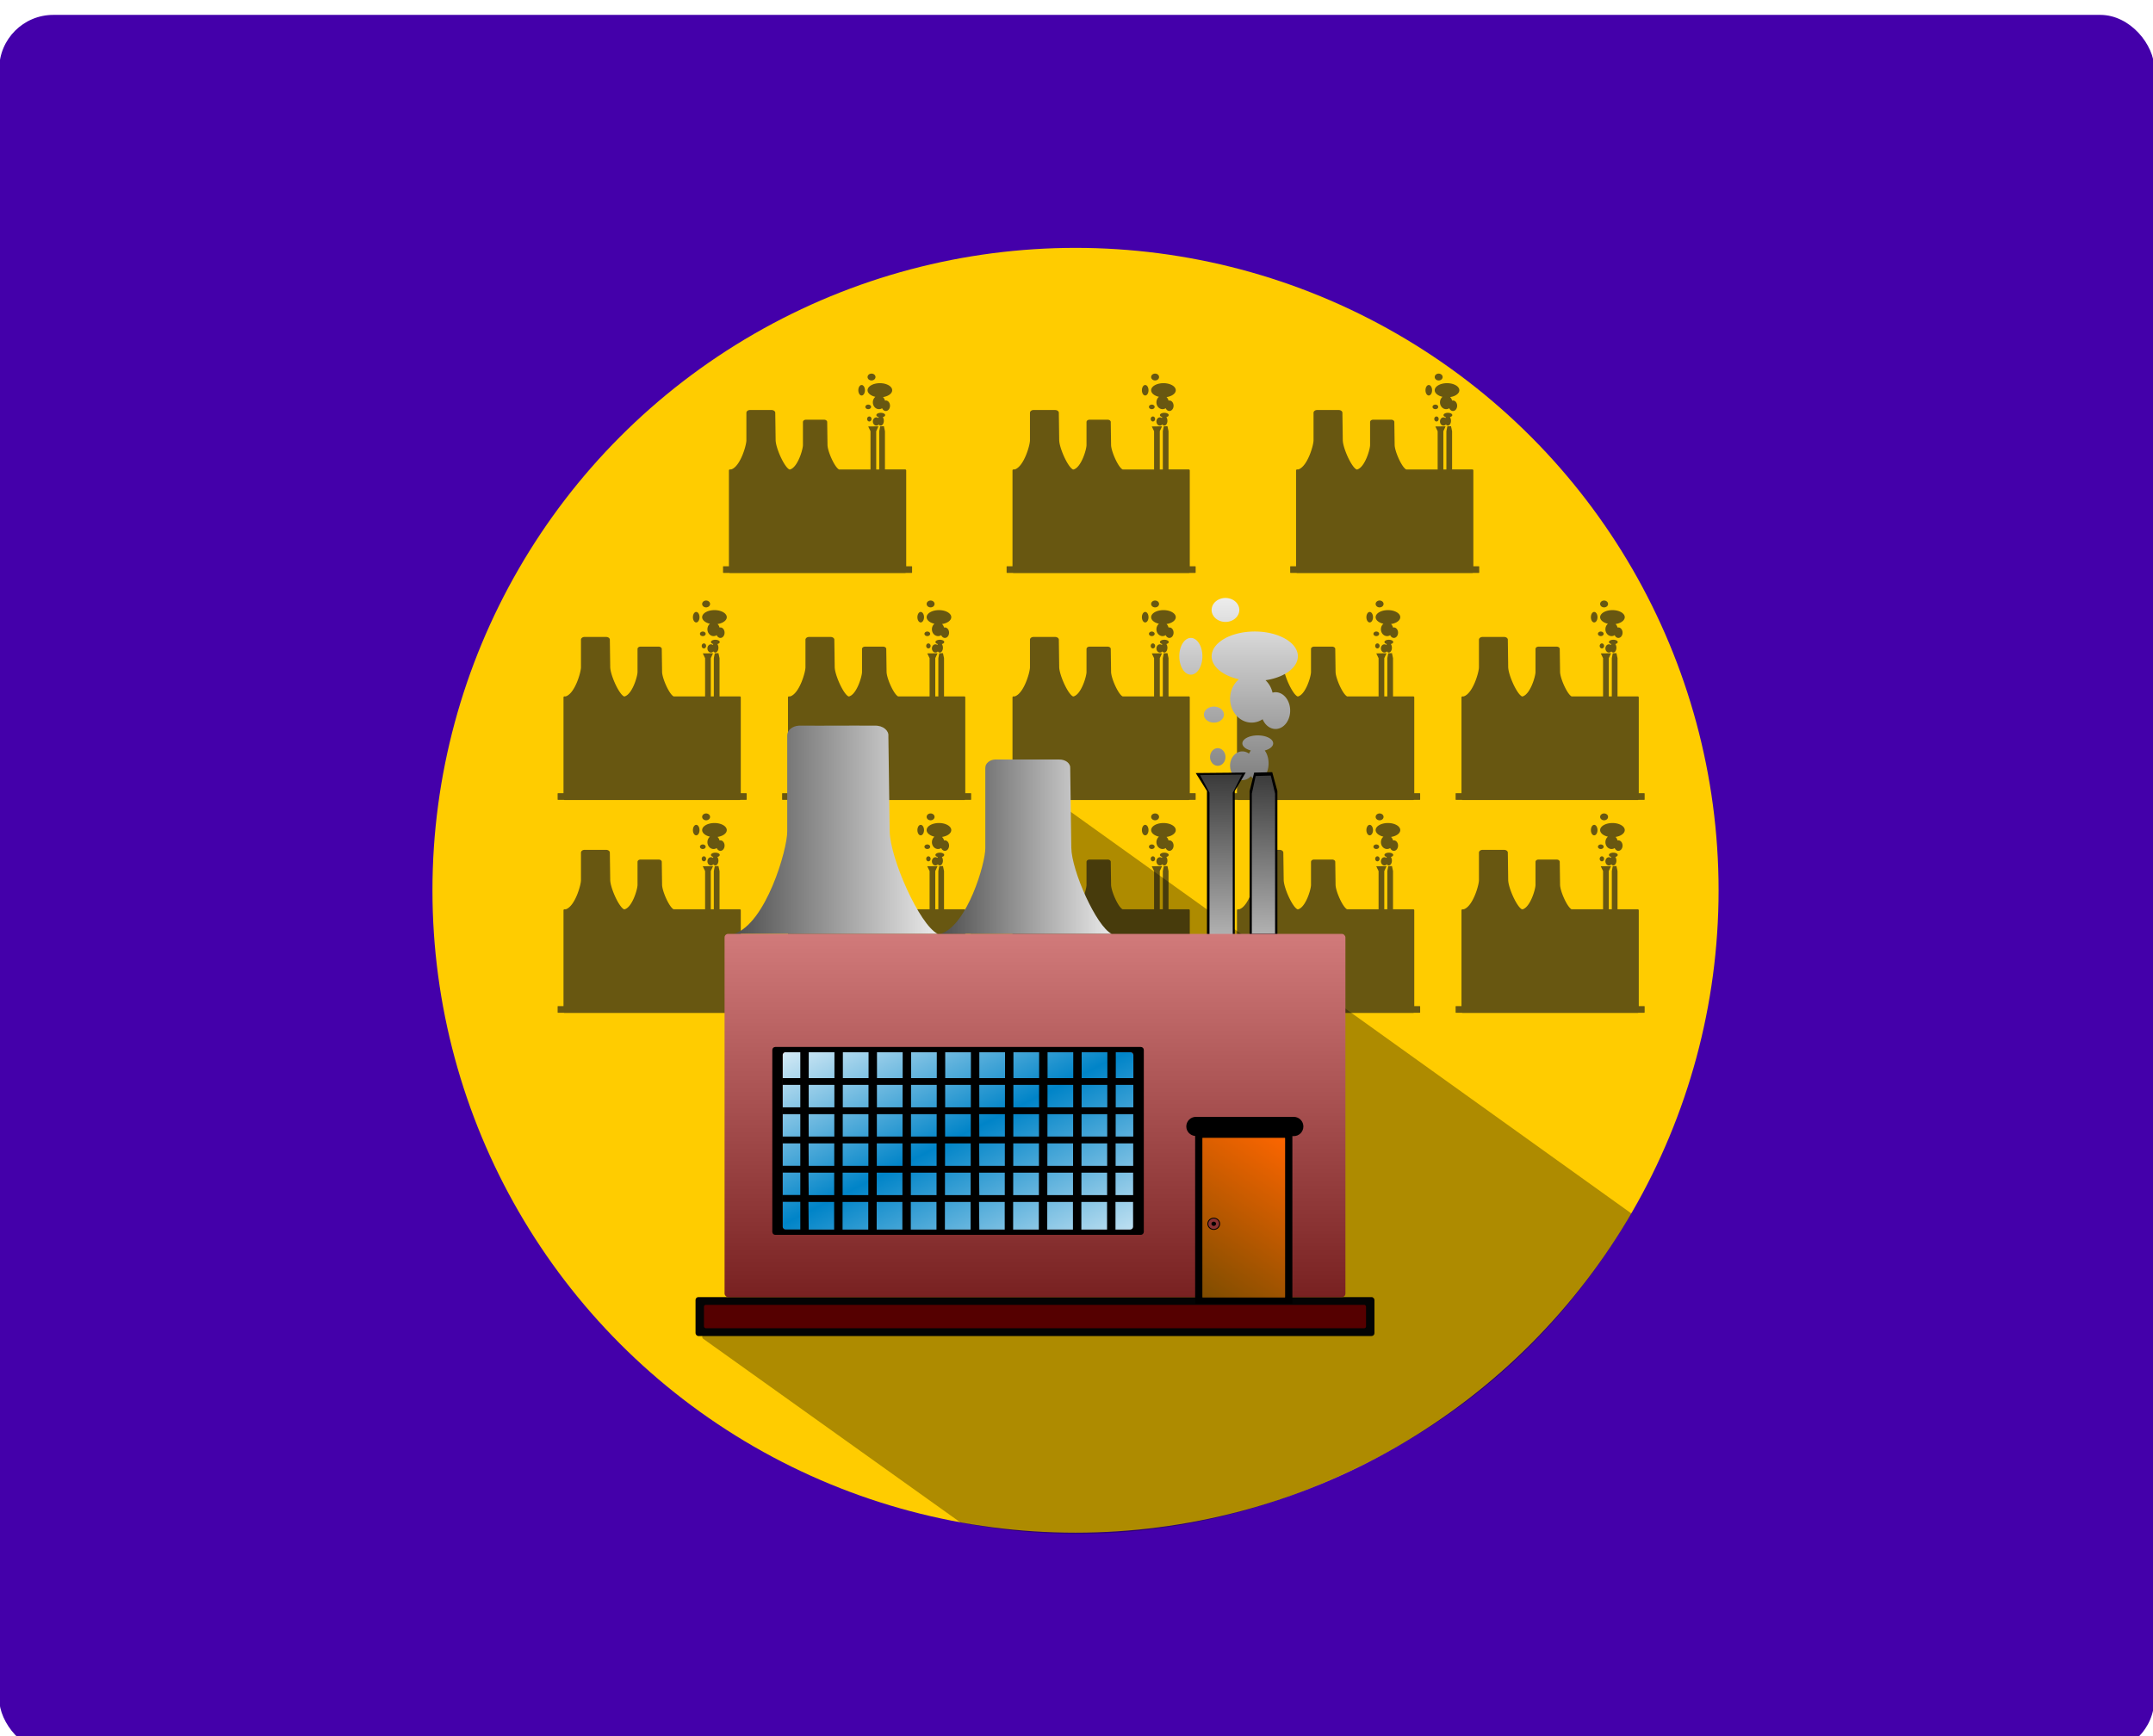 <?xml version="1.0" encoding="UTF-8" standalone="no"?>
<!-- Created with Inkscape (http://www.inkscape.org/) -->

<svg
   xmlns:dc="http://purl.org/dc/elements/1.1/"
   xmlns:cc="http://creativecommons.org/ns#"
   xmlns:rdf="http://www.w3.org/1999/02/22-rdf-syntax-ns#"
   xmlns:svg="http://www.w3.org/2000/svg"
   xmlns="http://www.w3.org/2000/svg"
   xmlns:xlink="http://www.w3.org/1999/xlink"
   xmlns:sodipodi="http://sodipodi.sourceforge.net/DTD/sodipodi-0.dtd"
   xmlns:inkscape="http://www.inkscape.org/namespaces/inkscape"
   width="30mm"
   height="24.194mm"
   viewBox="0 0 30 24.194"
   version="1.1"
   id="svg4150"
   inkscape:version="0.92.3 (2405546, 2018-03-11)"
   sodipodi:docname="abstract_facvtory.svg">
  <defs
     id="defs4144">
    <linearGradient
       inkscape:collect="always"
       id="linearGradient2465">
      <stop
         style="stop-color:#ffffff;stop-opacity:1"
         offset="0"
         id="stop2461" />
      <stop
         id="stop2469"
         offset="0.46"
         style="stop-color:#0084c8;stop-opacity:1" />
      <stop
         style="stop-color:#ffffff;stop-opacity:1"
         offset="1"
         id="stop2463" />
    </linearGradient>
    <linearGradient
       inkscape:collect="always"
       xlink:href="#linearGradient904"
       id="linearGradient4361"
       gradientUnits="userSpaceOnUse"
       gradientTransform="matrix(0,-0.094,0.091,0,19.058,319.396)"
       x1="137.635"
       y1="43.869"
       x2="197.481"
       y2="43.869" />
    <linearGradient
       inkscape:collect="always"
       id="linearGradient904">
      <stop
         style="stop-color:#808080;stop-opacity:1"
         offset="0"
         id="stop900" />
      <stop
         style="stop-color:#ececec;stop-opacity:1"
         offset="1"
         id="stop902" />
    </linearGradient>
    <linearGradient
       inkscape:collect="always"
       xlink:href="#linearGradient938"
       id="linearGradient4363"
       gradientUnits="userSpaceOnUse"
       gradientTransform="matrix(0.091,0,0,0.094,8.941,300.392)"
       x1="-17.076"
       y1="80.657"
       x2="53.458"
       y2="80.657" />
    <linearGradient
       id="linearGradient938"
       inkscape:collect="always">
      <stop
         id="stop934"
         offset="0"
         style="stop-color:#4d4d4d;stop-opacity:1" />
      <stop
         id="stop936"
         offset="1"
         style="stop-color:#ececec;stop-opacity:1" />
    </linearGradient>
    <linearGradient
       inkscape:collect="always"
       xlink:href="#linearGradient896"
       id="linearGradient4365"
       gradientUnits="userSpaceOnUse"
       gradientTransform="matrix(0.028,0,0,0.025,262.262,91.988)"
       x1="593.682"
       y1="434.924"
       x2="595.87"
       y2="151.995" />
    <linearGradient
       inkscape:collect="always"
       id="linearGradient896">
      <stop
         style="stop-color:#b3b3b3;stop-opacity:1;"
         offset="0"
         id="stop892" />
      <stop
         style="stop-color:#b3b3b3;stop-opacity:0;"
         offset="1"
         id="stop894" />
    </linearGradient>
    <clipPath
       clipPathUnits="userSpaceOnUse"
       id="clipPath1907-5">
      <path
         style="fill:none;stroke:none;stroke-width:0.265px;stroke-linecap:butt;stroke-linejoin:miter;stroke-opacity:1"
         d="m 278.913,102.96 0.283,-5.188 -1.616,0.113 0.142,5.23 z"
         id="path1909-7"
         inkscape:connector-curvature="0" />
    </clipPath>
    <linearGradient
       inkscape:collect="always"
       xlink:href="#linearGradient896"
       id="linearGradient4367"
       gradientUnits="userSpaceOnUse"
       gradientTransform="matrix(0.028,0,0,0.025,264.366,91.928)"
       x1="593.682"
       y1="434.924"
       x2="598.404"
       y2="147.856" />
    <clipPath
       clipPathUnits="userSpaceOnUse"
       id="clipPath1898-7">
      <path
         inkscape:connector-curvature="0"
         id="path1900-2"
         d="m 281.239,102.953 0.014,-5.145 0.964,0.028 -0.057,5.202 z"
         style="fill:none;stroke:none;stroke-width:0.265px;stroke-linecap:butt;stroke-linejoin:miter;stroke-opacity:1" />
    </clipPath>
    <linearGradient
       inkscape:collect="always"
       xlink:href="#linearGradient938"
       id="linearGradient4369"
       gradientUnits="userSpaceOnUse"
       gradientTransform="matrix(0.091,0,0,0.094,8.941,300.392)"
       x1="53.377"
       y1="86.232"
       x2="112.745"
       y2="86.232" />
    <linearGradient
       inkscape:collect="always"
       xlink:href="#linearGradient962"
       id="linearGradient4371"
       gradientUnits="userSpaceOnUse"
       gradientTransform="matrix(0.091,0,0,0.094,9.223,300.408)"
       x1="83.061"
       y1="234.256"
       x2="83.061"
       y2="97.798" />
    <linearGradient
       inkscape:collect="always"
       id="linearGradient962">
      <stop
         style="stop-color:#782121;stop-opacity:1"
         offset="0"
         id="stop958" />
      <stop
         style="stop-color:#de8787;stop-opacity:1"
         offset="1"
         id="stop960" />
    </linearGradient>
    <linearGradient
       inkscape:collect="always"
       xlink:href="#linearGradient1930"
       id="linearGradient4387"
       gradientUnits="userSpaceOnUse"
       gradientTransform="matrix(0.091,0,0,0.102,8.884,299.192)"
       x1="143.776"
       y1="227.211"
       x2="172.487"
       y2="178.454" />
    <linearGradient
       id="linearGradient1930"
       inkscape:collect="always">
      <stop
         id="stop1926"
         offset="0"
         style="stop-color:#804d00;stop-opacity:1" />
      <stop
         id="stop1928"
         offset="1"
         style="stop-color:#ff6600;stop-opacity:1" />
    </linearGradient>
    <linearGradient
       inkscape:collect="always"
       xlink:href="#linearGradient2465"
       id="linearGradient2467"
       x1="11.97"
       y1="335.966"
       x2="17.545"
       y2="347.092"
       gradientUnits="userSpaceOnUse"
       gradientTransform="translate(-4.501,-8.367)" />
    <clipPath
       clipPathUnits="userSpaceOnUse"
       id="clipPath1907-5-8">
      <path
         style="fill:none;stroke:none;stroke-width:0.265px;stroke-linecap:butt;stroke-linejoin:miter;stroke-opacity:1"
         d="m 278.913,102.96 0.283,-5.188 -1.616,0.113 0.142,5.23 z"
         id="path1909-7-7"
         inkscape:connector-curvature="0" />
    </clipPath>
    <clipPath
       clipPathUnits="userSpaceOnUse"
       id="clipPath1898-7-2">
      <path
         inkscape:connector-curvature="0"
         id="path1900-2-2"
         d="m 281.239,102.953 0.014,-5.145 0.964,0.028 -0.057,5.202 z"
         style="fill:none;stroke:none;stroke-width:0.265px;stroke-linecap:butt;stroke-linejoin:miter;stroke-opacity:1" />
    </clipPath>
  </defs>
  <sodipodi:namedview
     id="base"
     pagecolor="#ffffff"
     bordercolor="#666666"
     borderopacity="1.0"
     inkscape:pageopacity="0.0"
     inkscape:pageshadow="2"
     inkscape:zoom="3.959798"
     inkscape:cx="115.0573"
     inkscape:cy="45.484706"
     inkscape:document-units="mm"
     inkscape:current-layer="layer1"
     showgrid="false"
     inkscape:snap-global="false"
     inkscape:snap-bbox="true"
     inkscape:bbox-nodes="true"
     inkscape:window-width="1366"
     inkscape:window-height="705"
     inkscape:window-x="-8"
     inkscape:window-y="-8"
     inkscape:window-maximized="1" />
  <g
     inkscape:label="Capa 1"
     inkscape:groupmode="layer"
     id="layer1"
     transform="translate(0,-272.806)">
    <path
       style="fill:none;stroke:none;stroke-width:0.265px;stroke-linecap:butt;stroke-linejoin:miter;stroke-opacity:1"
       d="m 37.522,324.894 0.014,-5.145 0.964,0.028 -0.057,5.202 z"
       id="path1883"
       inkscape:connector-curvature="0"
       clip-path="none" />
    <rect
       ry="0.088"
       y="334.249"
       x="6.552"
       height="5.482"
       width="10.837"
       id="rect3288-4"
       style="fill:url(#meshgradient4373);fill-opacity:1;fill-rule:nonzero;stroke:none;stroke-width:0.4;stroke-linecap:butt;stroke-linejoin:round;stroke-miterlimit:4;stroke-dasharray:none;stroke-dashoffset:0;stroke-opacity:1;paint-order:normal" />
    <g
       id="g2698"
       transform="matrix(0.451,0,0,0.451,32.661,149.126)"
       style="stroke-width:2.22">
      <rect
         style="opacity:1;fill:#4400aa;fill-opacity:1;fill-rule:nonzero;stroke:none;stroke-width:2.22;stroke-linecap:butt;stroke-linejoin:bevel;stroke-miterlimit:4;stroke-dasharray:none;stroke-dashoffset:0;stroke-opacity:1;paint-order:normal"
         id="rect1418-2"
         width="66.585"
         height="53.698"
         x="-72.443"
         y="274.695"
         ry="1.672" />
      <ellipse
         ry="19.85"
         rx="19.868"
         cy="301.744"
         cx="-39.19"
         id="ellipse1420-6"
         style="opacity:1;fill:#ffcc00;fill-opacity:1;fill-rule:nonzero;stroke:none;stroke-width:2.22;stroke-linecap:butt;stroke-linejoin:bevel;stroke-miterlimit:4;stroke-dasharray:none;stroke-dashoffset:0;stroke-opacity:1;paint-order:normal" />
      <g
         style="stroke-width:20.257"
         transform="matrix(0.108,0,0,0.112,-226.497,289.935)"
         id="g1763-6">
        <g
           style="stroke-width:20.257"
           id="g1808-5">
          <g
             style="stroke-width:20.257"
             transform="translate(670.651,-564.144)"
             id="g1632-7">
            <path
               inkscape:connector-curvature="0"
               id="path1584-2"
               d="m 1086.441,527.038 a 1.132,0.943 0 0 0 -1.132,0.943 1.132,0.943 0 0 0 1.132,0.944 1.132,0.943 0 0 0 1.132,-0.944 1.132,0.943 0 0 0 -1.132,-0.943 z m 2.39,2.642 a 3.522,1.95 0 0 0 -3.522,1.95 3.522,1.95 0 0 0 2.232,1.812 1.761,1.887 0 0 0 -0.723,1.521 1.761,1.887 0 0 0 1.761,1.887 1.761,1.887 0 0 0 0.895,-0.265 1.195,1.447 0 0 0 1.054,0.768 1.195,1.447 0 0 0 1.195,-1.447 1.195,1.447 0 0 0 -1.195,-1.447 1.195,1.447 0 0 0 -0.246,0.033 1.761,1.887 0 0 0 -0.574,-0.976 3.522,1.95 0 0 0 2.644,-1.887 3.522,1.95 0 0 0 -3.522,-1.95 z m -5.221,0.503 a 0.943,1.447 0 0 0 -0.944,1.447 0.943,1.447 0 0 0 0.944,1.447 0.943,1.447 0 0 0 0.944,-1.447 0.943,1.447 0 0 0 -0.944,-1.447 z m 1.887,5.409 a 0.818,0.629 0 0 0 -0.818,0.629 0.818,0.629 0 0 0 0.818,0.629 0.818,0.629 0 0 0 0.818,-0.629 0.818,0.629 0 0 0 -0.818,-0.629 z m -29.322,1.488 c -1.518,0 -2.837,0.013 -4.553,0.002 -0.575,0.023 -0.981,0.375 -0.981,0.77 v 7.557 c 0.025,1.378 -1.746,7.302 -4.364,8.07 h -0.353 c -0.155,0 -0.28,0.125 -0.28,0.28 v 26.427 h -1.546 c -0.076,0 -0.137,0.061 -0.137,0.137 v 1.566 c 0,0.076 0.061,0.137 0.137,0.137 h 1.669 v 0 c 0.045,0.03 0.099,0.048 0.157,0.048 h 50.157 c 0.058,0 0.112,-0.018 0.157,-0.048 h 1.669 c 0.076,0 0.137,-0.061 0.137,-0.137 v -1.566 c 0,-0.076 -0.061,-0.137 -0.137,-0.137 h -1.546 v -26.427 c 0,-0.155 -0.125,-0.28 -0.28,-0.28 h -5.8 v -10.544 l -0.303,-1.382 -1.058,0.034 -0.27,1.348 v 10.544 h -0.869 v -10.544 l 0.641,-1.35 -2.93,0.034 0.658,1.317 v 10.544 h -9.005 c -1.253,-0.593 -3.272,-4.974 -3.298,-6.775 l -0.09,-6.263 c 0.04,-0.351 -0.355,-0.705 -0.943,-0.685 -1.92,-0.012 -3.25,0.01 -5.17,-0.002 -0.483,0.019 -0.823,0.314 -0.823,0.645 v 6.326 c 0.021,1.154 -1.465,6.112 -3.663,6.755 h -0.22 c -1.493,-0.708 -3.898,-5.942 -3.929,-8.094 l -0.107,-7.482 c 0.048,-0.42 -0.423,-0.842 -1.123,-0.819 -0.572,-0.004 -1.1,-0.005 -1.606,-0.004 z m 32.907,0.776 a 1.258,0.629 0 0 0 -1.258,0.629 1.258,0.629 0 0 0 0.693,0.561 0.881,1.321 0 0 0 -0.152,0.246 1.006,1.132 0 0 0 -0.541,-0.179 1.006,1.132 0 0 0 -1.006,1.132 1.006,1.132 0 0 0 1.006,1.132 1.006,1.132 0 0 0 0.691,-0.31 0.881,1.321 0 0 0 0.567,0.31 0.881,1.321 0 0 0 0.881,-1.321 0.881,1.321 0 0 0 -0.314,-1.011 1.258,0.629 0 0 0 0.691,-0.561 1.258,0.629 0 0 0 -1.258,-0.629 z m -3.271,1.007 a 0.629,0.692 0 0 0 -0.629,0.692 0.629,0.692 0 0 0 0.629,0.692 0.629,0.692 0 0 0 0.629,-0.692 0.629,0.692 0 0 0 -0.629,-0.692 z"
               style="opacity:1;fill:#1a1a1a;fill-opacity:0.657;fill-rule:nonzero;stroke:none;stroke-width:8.103;stroke-linecap:butt;stroke-linejoin:bevel;stroke-miterlimit:4;stroke-dasharray:none;stroke-dashoffset:0;stroke-opacity:1;paint-order:normal" />
            <path
               style="opacity:1;fill:#1a1a1a;fill-opacity:0.657;fill-rule:nonzero;stroke:none;stroke-width:8.103;stroke-linecap:butt;stroke-linejoin:bevel;stroke-miterlimit:4;stroke-dasharray:none;stroke-dashoffset:0;stroke-opacity:1;paint-order:normal"
               d="m 1167.564,527.038 a 1.132,0.943 0 0 0 -1.132,0.943 1.132,0.943 0 0 0 1.132,0.944 1.132,0.943 0 0 0 1.132,-0.944 1.132,0.943 0 0 0 -1.132,-0.943 z m 2.39,2.642 a 3.522,1.95 0 0 0 -3.522,1.95 3.522,1.95 0 0 0 2.232,1.812 1.761,1.887 0 0 0 -0.723,1.521 1.761,1.887 0 0 0 1.761,1.887 1.761,1.887 0 0 0 0.895,-0.265 1.195,1.447 0 0 0 1.054,0.768 1.195,1.447 0 0 0 1.195,-1.447 1.195,1.447 0 0 0 -1.195,-1.447 1.195,1.447 0 0 0 -0.246,0.033 1.761,1.887 0 0 0 -0.574,-0.976 3.522,1.95 0 0 0 2.644,-1.887 3.522,1.95 0 0 0 -3.522,-1.95 z m -5.221,0.503 a 0.943,1.447 0 0 0 -0.944,1.447 0.943,1.447 0 0 0 0.944,1.447 0.943,1.447 0 0 0 0.944,-1.447 0.943,1.447 0 0 0 -0.944,-1.447 z m 1.887,5.409 a 0.818,0.629 0 0 0 -0.818,0.629 0.818,0.629 0 0 0 0.818,0.629 0.818,0.629 0 0 0 0.818,-0.629 0.818,0.629 0 0 0 -0.818,-0.629 z m -29.322,1.488 c -1.518,0 -2.837,0.013 -4.553,0.002 -0.575,0.023 -0.981,0.375 -0.981,0.77 v 7.557 c 0.025,1.378 -1.746,7.302 -4.364,8.07 h -0.353 c -0.155,0 -0.28,0.125 -0.28,0.28 v 26.427 h -1.546 c -0.076,0 -0.137,0.061 -0.137,0.137 v 1.566 c 0,0.076 0.061,0.137 0.137,0.137 h 1.669 v 0 c 0.045,0.03 0.099,0.048 0.157,0.048 h 50.157 c 0.058,0 0.112,-0.018 0.157,-0.048 h 1.669 c 0.076,0 0.137,-0.061 0.137,-0.137 v -1.566 c 0,-0.076 -0.061,-0.137 -0.137,-0.137 h -1.546 v -26.427 c 0,-0.155 -0.125,-0.28 -0.28,-0.28 h -5.8 v -10.544 l -0.303,-1.382 -1.058,0.034 -0.27,1.348 v 10.544 h -0.869 v -10.544 l 0.641,-1.35 -2.93,0.034 0.658,1.317 v 10.544 h -9.005 c -1.253,-0.593 -3.272,-4.974 -3.298,-6.775 l -0.09,-6.263 c 0.04,-0.351 -0.355,-0.705 -0.943,-0.685 -1.92,-0.012 -3.25,0.01 -5.17,-0.002 -0.483,0.019 -0.823,0.314 -0.823,0.645 v 6.326 c 0.021,1.154 -1.465,6.112 -3.663,6.755 h -0.22 c -1.493,-0.708 -3.898,-5.942 -3.929,-8.094 l -0.107,-7.482 c 0.048,-0.42 -0.423,-0.842 -1.123,-0.819 -0.572,-0.004 -1.1,-0.005 -1.606,-0.004 z m 32.907,0.776 a 1.258,0.629 0 0 0 -1.258,0.629 1.258,0.629 0 0 0 0.693,0.561 0.881,1.321 0 0 0 -0.152,0.246 1.006,1.132 0 0 0 -0.541,-0.179 1.006,1.132 0 0 0 -1.006,1.132 1.006,1.132 0 0 0 1.006,1.132 1.006,1.132 0 0 0 0.691,-0.31 0.881,1.321 0 0 0 0.567,0.31 0.881,1.321 0 0 0 0.881,-1.321 0.881,1.321 0 0 0 -0.314,-1.011 1.258,0.629 0 0 0 0.691,-0.561 1.258,0.629 0 0 0 -1.258,-0.629 z m -3.271,1.007 a 0.629,0.692 0 0 0 -0.629,0.692 0.629,0.692 0 0 0 0.629,0.692 0.629,0.692 0 0 0 0.629,-0.692 0.629,0.692 0 0 0 -0.629,-0.692 z"
               id="path1586-0"
               inkscape:connector-curvature="0" />
            <path
               style="opacity:1;fill:#1a1a1a;fill-opacity:0.657;fill-rule:nonzero;stroke:none;stroke-width:8.103;stroke-linecap:butt;stroke-linejoin:bevel;stroke-miterlimit:4;stroke-dasharray:none;stroke-dashoffset:0;stroke-opacity:1;paint-order:normal"
               d="m 1005.318,527.038 a 1.132,0.943 0 0 0 -1.132,0.943 1.132,0.943 0 0 0 1.132,0.944 1.132,0.943 0 0 0 1.132,-0.944 1.132,0.943 0 0 0 -1.132,-0.943 z m 2.39,2.642 a 3.522,1.95 0 0 0 -3.522,1.95 3.522,1.95 0 0 0 2.232,1.812 1.761,1.887 0 0 0 -0.723,1.521 1.761,1.887 0 0 0 1.761,1.887 1.761,1.887 0 0 0 0.895,-0.265 1.195,1.447 0 0 0 1.054,0.768 1.195,1.447 0 0 0 1.195,-1.447 1.195,1.447 0 0 0 -1.195,-1.447 1.195,1.447 0 0 0 -0.246,0.033 1.761,1.887 0 0 0 -0.574,-0.976 3.522,1.95 0 0 0 2.644,-1.887 3.522,1.95 0 0 0 -3.522,-1.95 z m -5.221,0.503 a 0.943,1.447 0 0 0 -0.944,1.447 0.943,1.447 0 0 0 0.944,1.447 0.943,1.447 0 0 0 0.944,-1.447 0.943,1.447 0 0 0 -0.944,-1.447 z m 1.887,5.409 a 0.818,0.629 0 0 0 -0.818,0.629 0.818,0.629 0 0 0 0.818,0.629 0.818,0.629 0 0 0 0.818,-0.629 0.818,0.629 0 0 0 -0.818,-0.629 z m -29.322,1.488 c -1.518,0 -2.837,0.013 -4.553,0.002 -0.575,0.023 -0.981,0.375 -0.981,0.77 v 7.557 c 0.025,1.378 -1.746,7.302 -4.364,8.07 h -0.353 c -0.155,0 -0.28,0.125 -0.28,0.28 v 26.427 h -1.546 c -0.076,0 -0.137,0.061 -0.137,0.137 v 1.566 c 0,0.076 0.061,0.137 0.137,0.137 h 1.669 v 0 c 0.045,0.03 0.099,0.048 0.157,0.048 h 50.157 c 0.058,0 0.112,-0.018 0.157,-0.048 h 1.669 c 0.076,0 0.137,-0.061 0.137,-0.137 v -1.566 c 0,-0.076 -0.061,-0.137 -0.137,-0.137 h -1.546 v -26.427 c 0,-0.155 -0.125,-0.28 -0.28,-0.28 h -5.8 v -10.544 l -0.303,-1.382 -1.058,0.034 -0.27,1.348 v 10.544 h -0.869 v -10.544 l 0.641,-1.35 -2.93,0.034 0.658,1.317 v 10.544 h -9.005 c -1.253,-0.593 -3.272,-4.974 -3.298,-6.775 l -0.09,-6.263 c 0.04,-0.351 -0.355,-0.705 -0.943,-0.685 -1.92,-0.012 -3.25,0.01 -5.17,-0.002 -0.483,0.019 -0.823,0.314 -0.823,0.645 v 6.326 c 0.021,1.154 -1.465,6.112 -3.663,6.755 h -0.22 c -1.493,-0.708 -3.898,-5.942 -3.929,-8.094 l -0.107,-7.482 c 0.048,-0.42 -0.423,-0.842 -1.123,-0.819 -0.572,-0.004 -1.1,-0.005 -1.606,-0.004 z m 32.907,0.776 a 1.258,0.629 0 0 0 -1.258,0.629 1.258,0.629 0 0 0 0.693,0.561 0.881,1.321 0 0 0 -0.152,0.246 1.006,1.132 0 0 0 -0.541,-0.179 1.006,1.132 0 0 0 -1.006,1.132 1.006,1.132 0 0 0 1.006,1.132 1.006,1.132 0 0 0 0.691,-0.31 0.881,1.321 0 0 0 0.567,0.31 0.881,1.321 0 0 0 0.881,-1.321 0.881,1.321 0 0 0 -0.314,-1.011 1.258,0.629 0 0 0 0.691,-0.561 1.258,0.629 0 0 0 -1.258,-0.629 z m -3.271,1.007 a 0.629,0.692 0 0 0 -0.629,0.692 0.629,0.692 0 0 0 0.629,0.692 0.629,0.692 0 0 0 0.629,-0.692 0.629,0.692 0 0 0 -0.629,-0.692 z"
               id="path1590-4"
               inkscape:connector-curvature="0" />
          </g>
          <g
             style="stroke-width:20.257"
             id="g1744-2">
            <g
               style="stroke-width:20.257"
               id="g1615-3"
               transform="translate(684.543,-564.144)">
              <path
                 inkscape:connector-curvature="0"
                 id="path1600-7"
                 d="m 1136.771,648.385 a 1.132,0.943 0 0 0 -1.132,0.943 1.132,0.943 0 0 0 1.132,0.944 1.132,0.943 0 0 0 1.132,-0.944 1.132,0.943 0 0 0 -1.132,-0.943 z m 2.39,2.642 a 3.522,1.95 0 0 0 -3.522,1.95 3.522,1.95 0 0 0 2.232,1.812 1.761,1.887 0 0 0 -0.723,1.521 1.761,1.887 0 0 0 1.761,1.887 1.761,1.887 0 0 0 0.895,-0.265 1.195,1.447 0 0 0 1.054,0.768 1.195,1.447 0 0 0 1.195,-1.447 1.195,1.447 0 0 0 -1.195,-1.447 1.195,1.447 0 0 0 -0.246,0.033 1.761,1.887 0 0 0 -0.574,-0.976 3.522,1.95 0 0 0 2.644,-1.887 3.522,1.95 0 0 0 -3.522,-1.95 z m -5.221,0.503 a 0.943,1.447 0 0 0 -0.944,1.447 0.943,1.447 0 0 0 0.944,1.447 0.943,1.447 0 0 0 0.944,-1.447 0.943,1.447 0 0 0 -0.944,-1.447 z m 1.887,5.409 a 0.818,0.629 0 0 0 -0.818,0.629 0.818,0.629 0 0 0 0.818,0.629 0.818,0.629 0 0 0 0.818,-0.629 0.818,0.629 0 0 0 -0.818,-0.629 z m -29.322,1.488 c -1.518,0 -2.837,0.013 -4.553,0.002 -0.575,0.023 -0.981,0.375 -0.981,0.77 v 7.557 c 0.025,1.378 -1.746,7.302 -4.364,8.07 h -0.353 c -0.155,0 -0.28,0.125 -0.28,0.28 v 26.427 h -1.546 c -0.076,0 -0.137,0.061 -0.137,0.137 v 1.566 c 0,0.076 0.061,0.137 0.137,0.137 h 1.669 v 0 c 0.045,0.03 0.099,0.048 0.157,0.048 h 50.157 c 0.058,0 0.112,-0.018 0.157,-0.048 h 1.669 c 0.076,0 0.137,-0.061 0.137,-0.137 v -1.566 c 0,-0.076 -0.061,-0.137 -0.137,-0.137 h -1.546 v -26.427 c 0,-0.155 -0.125,-0.28 -0.28,-0.28 h -5.8 v -10.544 l -0.303,-1.382 -1.058,0.034 -0.27,1.348 v 10.544 h -0.869 v -10.544 l 0.641,-1.35 -2.93,0.034 0.658,1.317 v 10.544 h -9.005 c -1.253,-0.593 -3.272,-4.974 -3.298,-6.775 l -0.09,-6.263 c 0.04,-0.351 -0.355,-0.705 -0.943,-0.685 -1.92,-0.012 -3.25,0.01 -5.17,-0.002 -0.483,0.019 -0.823,0.314 -0.823,0.645 v 6.326 c 0.021,1.154 -1.465,6.112 -3.663,6.755 h -0.22 c -1.493,-0.708 -3.898,-5.942 -3.929,-8.094 l -0.107,-7.482 c 0.048,-0.42 -0.423,-0.842 -1.123,-0.819 -0.572,-0.004 -1.1,-0.005 -1.606,-0.004 z m 32.907,0.776 a 1.258,0.629 0 0 0 -1.258,0.629 1.258,0.629 0 0 0 0.693,0.561 0.881,1.321 0 0 0 -0.152,0.246 1.006,1.132 0 0 0 -0.541,-0.179 1.006,1.132 0 0 0 -1.006,1.132 1.006,1.132 0 0 0 1.006,1.132 1.006,1.132 0 0 0 0.691,-0.31 0.881,1.321 0 0 0 0.567,0.31 0.881,1.321 0 0 0 0.881,-1.321 0.881,1.321 0 0 0 -0.314,-1.011 1.258,0.629 0 0 0 0.691,-0.561 1.258,0.629 0 0 0 -1.258,-0.629 z m -3.271,1.007 a 0.629,0.692 0 0 0 -0.629,0.692 0.629,0.692 0 0 0 0.629,0.692 0.629,0.692 0 0 0 0.629,-0.692 0.629,0.692 0 0 0 -0.629,-0.692 z"
                 style="opacity:1;fill:#1a1a1a;fill-opacity:0.657;fill-rule:nonzero;stroke:none;stroke-width:8.103;stroke-linecap:butt;stroke-linejoin:bevel;stroke-miterlimit:4;stroke-dasharray:none;stroke-dashoffset:0;stroke-opacity:1;paint-order:normal" />
              <path
                 style="opacity:1;fill:#1a1a1a;fill-opacity:0.657;fill-rule:nonzero;stroke:none;stroke-width:8.103;stroke-linecap:butt;stroke-linejoin:bevel;stroke-miterlimit:4;stroke-dasharray:none;stroke-dashoffset:0;stroke-opacity:1;paint-order:normal"
                 d="m 1200.993,648.385 a 1.132,0.943 0 0 0 -1.132,0.943 1.132,0.943 0 0 0 1.132,0.944 1.132,0.943 0 0 0 1.132,-0.944 1.132,0.943 0 0 0 -1.132,-0.943 z m 2.39,2.642 a 3.522,1.95 0 0 0 -3.522,1.95 3.522,1.95 0 0 0 2.232,1.812 1.761,1.887 0 0 0 -0.723,1.521 1.761,1.887 0 0 0 1.761,1.887 1.761,1.887 0 0 0 0.895,-0.265 1.195,1.447 0 0 0 1.054,0.768 1.195,1.447 0 0 0 1.195,-1.447 1.195,1.447 0 0 0 -1.195,-1.447 1.195,1.447 0 0 0 -0.246,0.033 1.761,1.887 0 0 0 -0.574,-0.976 3.522,1.95 0 0 0 2.644,-1.887 3.522,1.95 0 0 0 -3.522,-1.95 z m -5.221,0.503 a 0.943,1.447 0 0 0 -0.944,1.447 0.943,1.447 0 0 0 0.944,1.447 0.943,1.447 0 0 0 0.944,-1.447 0.943,1.447 0 0 0 -0.944,-1.447 z m 1.887,5.409 a 0.818,0.629 0 0 0 -0.818,0.629 0.818,0.629 0 0 0 0.818,0.629 0.818,0.629 0 0 0 0.818,-0.629 0.818,0.629 0 0 0 -0.818,-0.629 z m -29.322,1.488 c -1.518,0 -2.837,0.013 -4.553,0.002 -0.575,0.023 -0.981,0.375 -0.981,0.77 v 7.557 c 0.025,1.378 -1.746,7.302 -4.364,8.07 h -0.353 c -0.155,0 -0.28,0.125 -0.28,0.28 v 26.427 h -1.546 c -0.076,0 -0.137,0.061 -0.137,0.137 v 1.566 c 0,0.076 0.061,0.137 0.137,0.137 h 1.669 v 0 c 0.045,0.03 0.099,0.048 0.157,0.048 h 50.157 c 0.058,0 0.112,-0.018 0.157,-0.048 h 1.669 c 0.076,0 0.137,-0.061 0.137,-0.137 v -1.566 c 0,-0.076 -0.061,-0.137 -0.137,-0.137 h -1.546 v -26.427 c 0,-0.155 -0.125,-0.28 -0.28,-0.28 h -5.8 v -10.544 l -0.303,-1.382 -1.058,0.034 -0.27,1.348 v 10.544 h -0.869 v -10.544 l 0.641,-1.35 -2.93,0.034 0.658,1.317 v 10.544 h -9.005 c -1.253,-0.593 -3.272,-4.974 -3.298,-6.775 l -0.09,-6.263 c 0.04,-0.351 -0.355,-0.705 -0.943,-0.685 -1.92,-0.012 -3.25,0.01 -5.17,-0.002 -0.483,0.019 -0.823,0.314 -0.823,0.645 v 6.326 c 0.021,1.154 -1.465,6.112 -3.663,6.755 h -0.22 c -1.493,-0.708 -3.898,-5.942 -3.929,-8.094 l -0.107,-7.482 c 0.048,-0.42 -0.423,-0.842 -1.123,-0.819 -0.572,-0.004 -1.1,-0.005 -1.606,-0.004 z m 32.907,0.776 a 1.258,0.629 0 0 0 -1.258,0.629 1.258,0.629 0 0 0 0.693,0.561 0.881,1.321 0 0 0 -0.152,0.246 1.006,1.132 0 0 0 -0.541,-0.179 1.006,1.132 0 0 0 -1.006,1.132 1.006,1.132 0 0 0 1.006,1.132 1.006,1.132 0 0 0 0.691,-0.31 0.881,1.321 0 0 0 0.567,0.31 0.881,1.321 0 0 0 0.881,-1.321 0.881,1.321 0 0 0 -0.314,-1.011 1.258,0.629 0 0 0 0.691,-0.561 1.258,0.629 0 0 0 -1.258,-0.629 z m -3.271,1.007 a 0.629,0.692 0 0 0 -0.629,0.692 0.629,0.692 0 0 0 0.629,0.692 0.629,0.692 0 0 0 0.629,-0.692 0.629,0.692 0 0 0 -0.629,-0.692 z"
                 id="path1602-4"
                 inkscape:connector-curvature="0" />
              <path
                 inkscape:connector-curvature="0"
                 id="path1604-4"
                 d="m 1072.549,648.385 a 1.132,0.943 0 0 0 -1.132,0.943 1.132,0.943 0 0 0 1.132,0.944 1.132,0.943 0 0 0 1.132,-0.944 1.132,0.943 0 0 0 -1.132,-0.943 z m 2.39,2.642 a 3.522,1.95 0 0 0 -3.522,1.95 3.522,1.95 0 0 0 2.232,1.812 1.761,1.887 0 0 0 -0.723,1.521 1.761,1.887 0 0 0 1.761,1.887 1.761,1.887 0 0 0 0.895,-0.265 1.195,1.447 0 0 0 1.054,0.768 1.195,1.447 0 0 0 1.195,-1.447 1.195,1.447 0 0 0 -1.195,-1.447 1.195,1.447 0 0 0 -0.246,0.033 1.761,1.887 0 0 0 -0.574,-0.976 3.522,1.95 0 0 0 2.644,-1.887 3.522,1.95 0 0 0 -3.522,-1.95 z m -5.221,0.503 a 0.943,1.447 0 0 0 -0.944,1.447 0.943,1.447 0 0 0 0.944,1.447 0.943,1.447 0 0 0 0.944,-1.447 0.943,1.447 0 0 0 -0.944,-1.447 z m 1.887,5.409 a 0.818,0.629 0 0 0 -0.818,0.629 0.818,0.629 0 0 0 0.818,0.629 0.818,0.629 0 0 0 0.818,-0.629 0.818,0.629 0 0 0 -0.818,-0.629 z m -29.322,1.488 c -1.518,0 -2.837,0.013 -4.553,0.002 -0.575,0.023 -0.981,0.375 -0.981,0.77 v 7.557 c 0.025,1.378 -1.746,7.302 -4.364,8.07 h -0.353 c -0.155,0 -0.28,0.125 -0.28,0.28 v 26.427 h -1.546 c -0.076,0 -0.137,0.061 -0.137,0.137 v 1.566 c 0,0.076 0.061,0.137 0.137,0.137 h 1.669 v 0 c 0.045,0.03 0.099,0.048 0.157,0.048 h 50.157 c 0.058,0 0.112,-0.018 0.157,-0.048 h 1.669 c 0.076,0 0.137,-0.061 0.137,-0.137 v -1.566 c 0,-0.076 -0.061,-0.137 -0.137,-0.137 h -1.546 v -26.427 c 0,-0.155 -0.125,-0.28 -0.28,-0.28 h -5.8 v -10.544 l -0.303,-1.382 -1.058,0.034 -0.27,1.348 v 10.544 h -0.869 V 664.282 l 0.641,-1.35 -2.93,0.034 0.658,1.317 v 10.544 h -9.005 c -1.253,-0.593 -3.272,-4.974 -3.298,-6.775 l -0.09,-6.263 c 0.04,-0.351 -0.355,-0.705 -0.943,-0.685 -1.92,-0.012 -3.25,0.01 -5.17,-0.002 -0.483,0.019 -0.823,0.314 -0.823,0.645 v 6.326 c 0.021,1.154 -1.465,6.112 -3.663,6.755 h -0.22 c -1.493,-0.708 -3.898,-5.942 -3.929,-8.094 l -0.107,-7.482 c 0.048,-0.42 -0.423,-0.842 -1.123,-0.819 -0.572,-0.004 -1.1,-0.005 -1.606,-0.004 z m 32.907,0.776 a 1.258,0.629 0 0 0 -1.258,0.629 1.258,0.629 0 0 0 0.693,0.561 0.881,1.321 0 0 0 -0.152,0.246 1.006,1.132 0 0 0 -0.541,-0.179 1.006,1.132 0 0 0 -1.006,1.132 1.006,1.132 0 0 0 1.006,1.132 1.006,1.132 0 0 0 0.691,-0.31 0.881,1.321 0 0 0 0.567,0.31 0.881,1.321 0 0 0 0.881,-1.321 0.881,1.321 0 0 0 -0.314,-1.011 1.258,0.629 0 0 0 0.691,-0.561 1.258,0.629 0 0 0 -1.258,-0.629 z m -3.271,1.007 a 0.629,0.692 0 0 0 -0.629,0.692 0.629,0.692 0 0 0 0.629,0.692 0.629,0.692 0 0 0 0.629,-0.692 0.629,0.692 0 0 0 -0.629,-0.692 z"
                 style="opacity:1;fill:#1a1a1a;fill-opacity:0.657;fill-rule:nonzero;stroke:none;stroke-width:8.103;stroke-linecap:butt;stroke-linejoin:bevel;stroke-miterlimit:4;stroke-dasharray:none;stroke-dashoffset:0;stroke-opacity:1;paint-order:normal" />
              <path
                 style="opacity:1;fill:#1a1a1a;fill-opacity:0.657;fill-rule:nonzero;stroke:none;stroke-width:8.103;stroke-linecap:butt;stroke-linejoin:bevel;stroke-miterlimit:4;stroke-dasharray:none;stroke-dashoffset:0;stroke-opacity:1;paint-order:normal"
                 d="m 1008.326,648.385 a 1.132,0.943 0 0 0 -1.132,0.943 1.132,0.943 0 0 0 1.132,0.944 1.132,0.943 0 0 0 1.132,-0.944 1.132,0.943 0 0 0 -1.132,-0.943 z m 2.39,2.642 a 3.522,1.95 0 0 0 -3.522,1.95 3.522,1.95 0 0 0 2.232,1.812 1.761,1.887 0 0 0 -0.723,1.521 1.761,1.887 0 0 0 1.761,1.887 1.761,1.887 0 0 0 0.895,-0.265 1.195,1.447 0 0 0 1.054,0.768 1.195,1.447 0 0 0 1.195,-1.447 1.195,1.447 0 0 0 -1.195,-1.447 1.195,1.447 0 0 0 -0.246,0.033 1.761,1.887 0 0 0 -0.574,-0.976 3.522,1.95 0 0 0 2.644,-1.887 3.522,1.95 0 0 0 -3.522,-1.95 z m -5.221,0.503 a 0.943,1.447 0 0 0 -0.944,1.447 0.943,1.447 0 0 0 0.944,1.447 0.943,1.447 0 0 0 0.944,-1.447 0.943,1.447 0 0 0 -0.944,-1.447 z m 1.887,5.409 a 0.818,0.629 0 0 0 -0.818,0.629 0.818,0.629 0 0 0 0.818,0.629 0.818,0.629 0 0 0 0.818,-0.629 0.818,0.629 0 0 0 -0.818,-0.629 z m -29.322,1.488 c -1.518,0 -2.837,0.013 -4.553,0.002 -0.575,0.023 -0.981,0.375 -0.981,0.77 v 7.557 c 0.025,1.378 -1.746,7.302 -4.364,8.07 h -0.353 c -0.155,0 -0.28,0.125 -0.28,0.28 v 26.427 h -1.546 c -0.076,0 -0.137,0.061 -0.137,0.137 v 1.566 c 0,0.076 0.061,0.137 0.137,0.137 h 1.669 v 0 c 0.045,0.03 0.099,0.048 0.157,0.048 h 50.157 c 0.058,0 0.112,-0.018 0.157,-0.048 h 1.669 c 0.076,0 0.137,-0.061 0.137,-0.137 v -1.566 c 0,-0.076 -0.061,-0.137 -0.137,-0.137 h -1.546 v -26.427 c 0,-0.155 -0.125,-0.28 -0.28,-0.28 h -5.8 v -10.544 l -0.303,-1.382 -1.058,0.034 -0.27,1.348 v 10.544 h -0.869 v -10.544 l 0.641,-1.35 -2.93,0.034 0.658,1.317 v 10.544 h -9.005 c -1.253,-0.593 -3.272,-4.974 -3.298,-6.775 l -0.09,-6.263 c 0.04,-0.351 -0.355,-0.705 -0.943,-0.685 -1.92,-0.012 -3.25,0.01 -5.17,-0.002 -0.483,0.019 -0.823,0.314 -0.823,0.645 v 6.326 c 0.021,1.154 -1.465,6.112 -3.663,6.755 h -0.22 c -1.493,-0.708 -3.898,-5.942 -3.929,-8.094 l -0.107,-7.482 c 0.048,-0.42 -0.423,-0.842 -1.123,-0.819 -0.572,-0.004 -1.1,-0.005 -1.606,-0.004 z m 32.907,0.776 a 1.258,0.629 0 0 0 -1.258,0.629 1.258,0.629 0 0 0 0.693,0.561 0.881,1.321 0 0 0 -0.152,0.246 1.006,1.132 0 0 0 -0.541,-0.179 1.006,1.132 0 0 0 -1.006,1.132 1.006,1.132 0 0 0 1.006,1.132 1.006,1.132 0 0 0 0.691,-0.31 0.881,1.321 0 0 0 0.567,0.31 0.881,1.321 0 0 0 0.881,-1.321 0.881,1.321 0 0 0 -0.314,-1.011 1.258,0.629 0 0 0 0.691,-0.561 1.258,0.629 0 0 0 -1.258,-0.629 z m -3.271,1.007 a 0.629,0.692 0 0 0 -0.629,0.692 0.629,0.692 0 0 0 0.629,0.692 0.629,0.692 0 0 0 0.629,-0.692 0.629,0.692 0 0 0 -0.629,-0.692 z"
                 id="path1606-0"
                 inkscape:connector-curvature="0" />
              <path
                 style="opacity:1;fill:#1a1a1a;fill-opacity:0.657;fill-rule:nonzero;stroke:none;stroke-width:8.103;stroke-linecap:butt;stroke-linejoin:bevel;stroke-miterlimit:4;stroke-dasharray:none;stroke-dashoffset:0;stroke-opacity:1;paint-order:normal"
                 d="m 944.104,648.385 a 1.132,0.943 0 0 0 -1.132,0.943 1.132,0.943 0 0 0 1.132,0.944 1.132,0.943 0 0 0 1.132,-0.944 1.132,0.943 0 0 0 -1.132,-0.943 z m 2.39,2.642 a 3.522,1.95 0 0 0 -3.522,1.95 3.522,1.95 0 0 0 2.232,1.812 1.761,1.887 0 0 0 -0.723,1.521 1.761,1.887 0 0 0 1.761,1.887 1.761,1.887 0 0 0 0.895,-0.265 1.195,1.447 0 0 0 1.054,0.768 1.195,1.447 0 0 0 1.195,-1.447 1.195,1.447 0 0 0 -1.195,-1.447 1.195,1.447 0 0 0 -0.246,0.033 1.761,1.887 0 0 0 -0.574,-0.976 3.522,1.95 0 0 0 2.644,-1.887 3.522,1.95 0 0 0 -3.522,-1.95 z m -5.221,0.503 a 0.943,1.447 0 0 0 -0.944,1.447 0.943,1.447 0 0 0 0.944,1.447 0.943,1.447 0 0 0 0.944,-1.447 0.943,1.447 0 0 0 -0.944,-1.447 z m 1.887,5.409 a 0.818,0.629 0 0 0 -0.818,0.629 0.818,0.629 0 0 0 0.818,0.629 0.818,0.629 0 0 0 0.818,-0.629 0.818,0.629 0 0 0 -0.818,-0.629 z m -29.322,1.488 c -1.518,0 -2.837,0.013 -4.553,0.002 -0.575,0.023 -0.981,0.375 -0.981,0.77 v 7.557 c 0.025,1.378 -1.746,7.302 -4.364,8.07 h -0.353 c -0.155,0 -0.28,0.125 -0.28,0.28 v 26.427 h -1.546 c -0.076,0 -0.137,0.061 -0.137,0.137 v 1.566 c 0,0.076 0.061,0.137 0.137,0.137 h 1.669 v 0 c 0.045,0.03 0.099,0.048 0.157,0.048 h 50.157 c 0.058,0 0.112,-0.018 0.157,-0.048 h 1.669 c 0.076,0 0.137,-0.061 0.137,-0.137 v -1.566 c 0,-0.076 -0.061,-0.137 -0.137,-0.137 h -1.546 v -26.427 c 0,-0.155 -0.125,-0.28 -0.28,-0.28 h -5.8 v -10.544 l -0.303,-1.382 -1.058,0.034 -0.27,1.348 v 10.544 h -0.869 V 664.282 l 0.641,-1.35 -2.93,0.034 0.658,1.317 v 10.544 h -9.005 c -1.253,-0.593 -3.272,-4.974 -3.298,-6.775 l -0.09,-6.263 c 0.04,-0.351 -0.355,-0.705 -0.943,-0.685 -1.92,-0.012 -3.25,0.01 -5.17,-0.002 -0.483,0.019 -0.823,0.314 -0.823,0.645 v 6.326 c 0.021,1.154 -1.465,6.112 -3.663,6.755 h -0.22 c -1.493,-0.708 -3.898,-5.942 -3.929,-8.094 l -0.107,-7.482 c 0.048,-0.42 -0.423,-0.842 -1.123,-0.819 -0.572,-0.004 -1.1,-0.005 -1.606,-0.004 z m 32.907,0.776 a 1.258,0.629 0 0 0 -1.258,0.629 1.258,0.629 0 0 0 0.693,0.561 0.881,1.321 0 0 0 -0.152,0.246 1.006,1.132 0 0 0 -0.541,-0.179 1.006,1.132 0 0 0 -1.006,1.132 1.006,1.132 0 0 0 1.006,1.132 1.006,1.132 0 0 0 0.691,-0.31 0.881,1.321 0 0 0 0.567,0.31 0.881,1.321 0 0 0 0.881,-1.321 0.881,1.321 0 0 0 -0.314,-1.011 1.258,0.629 0 0 0 0.691,-0.561 1.258,0.629 0 0 0 -1.258,-0.629 z m -3.271,1.007 a 0.629,0.692 0 0 0 -0.629,0.692 0.629,0.692 0 0 0 0.629,0.692 0.629,0.692 0 0 0 0.629,-0.692 0.629,0.692 0 0 0 -0.629,-0.692 z"
                 id="path1608-8"
                 inkscape:connector-curvature="0" />
            </g>
            <g
               style="stroke-width:20.257"
               transform="translate(684.543,-622.883)"
               id="g1627-0">
              <path
                 style="opacity:1;fill:#1a1a1a;fill-opacity:0.657;fill-rule:nonzero;stroke:none;stroke-width:8.103;stroke-linecap:butt;stroke-linejoin:bevel;stroke-miterlimit:4;stroke-dasharray:none;stroke-dashoffset:0;stroke-opacity:1;paint-order:normal"
                 d="m 1136.771,648.385 a 1.132,0.943 0 0 0 -1.132,0.943 1.132,0.943 0 0 0 1.132,0.944 1.132,0.943 0 0 0 1.132,-0.944 1.132,0.943 0 0 0 -1.132,-0.943 z m 2.39,2.642 a 3.522,1.95 0 0 0 -3.522,1.95 3.522,1.95 0 0 0 2.232,1.812 1.761,1.887 0 0 0 -0.723,1.521 1.761,1.887 0 0 0 1.761,1.887 1.761,1.887 0 0 0 0.895,-0.265 1.195,1.447 0 0 0 1.054,0.768 1.195,1.447 0 0 0 1.195,-1.447 1.195,1.447 0 0 0 -1.195,-1.447 1.195,1.447 0 0 0 -0.246,0.033 1.761,1.887 0 0 0 -0.574,-0.976 3.522,1.95 0 0 0 2.644,-1.887 3.522,1.95 0 0 0 -3.522,-1.95 z m -5.221,0.503 a 0.943,1.447 0 0 0 -0.944,1.447 0.943,1.447 0 0 0 0.944,1.447 0.943,1.447 0 0 0 0.944,-1.447 0.943,1.447 0 0 0 -0.944,-1.447 z m 1.887,5.409 a 0.818,0.629 0 0 0 -0.818,0.629 0.818,0.629 0 0 0 0.818,0.629 0.818,0.629 0 0 0 0.818,-0.629 0.818,0.629 0 0 0 -0.818,-0.629 z m -29.322,1.488 c -1.518,0 -2.837,0.013 -4.553,0.002 -0.575,0.023 -0.981,0.375 -0.981,0.77 v 7.557 c 0.025,1.378 -1.746,7.302 -4.364,8.07 h -0.353 c -0.155,0 -0.28,0.125 -0.28,0.28 v 26.427 h -1.546 c -0.076,0 -0.137,0.061 -0.137,0.137 v 1.566 c 0,0.076 0.061,0.137 0.137,0.137 h 1.669 v 0 c 0.045,0.03 0.099,0.048 0.157,0.048 h 50.157 c 0.058,0 0.112,-0.018 0.157,-0.048 h 1.669 c 0.076,0 0.137,-0.061 0.137,-0.137 v -1.566 c 0,-0.076 -0.061,-0.137 -0.137,-0.137 h -1.546 v -26.427 c 0,-0.155 -0.125,-0.28 -0.28,-0.28 h -5.8 v -10.544 l -0.303,-1.382 -1.058,0.034 -0.27,1.348 v 10.544 h -0.869 v -10.544 l 0.641,-1.35 -2.93,0.034 0.658,1.317 v 10.544 h -9.005 c -1.253,-0.593 -3.272,-4.974 -3.298,-6.775 l -0.09,-6.263 c 0.04,-0.351 -0.355,-0.705 -0.943,-0.685 -1.92,-0.012 -3.25,0.01 -5.17,-0.002 -0.483,0.019 -0.823,0.314 -0.823,0.645 v 6.326 c 0.021,1.154 -1.465,6.112 -3.663,6.755 h -0.22 c -1.493,-0.708 -3.898,-5.942 -3.929,-8.094 l -0.107,-7.482 c 0.048,-0.42 -0.423,-0.842 -1.123,-0.819 -0.572,-0.004 -1.1,-0.005 -1.606,-0.004 z m 32.907,0.776 a 1.258,0.629 0 0 0 -1.258,0.629 1.258,0.629 0 0 0 0.693,0.561 0.881,1.321 0 0 0 -0.152,0.246 1.006,1.132 0 0 0 -0.541,-0.179 1.006,1.132 0 0 0 -1.006,1.132 1.006,1.132 0 0 0 1.006,1.132 1.006,1.132 0 0 0 0.691,-0.31 0.881,1.321 0 0 0 0.567,0.31 0.881,1.321 0 0 0 0.881,-1.321 0.881,1.321 0 0 0 -0.314,-1.011 1.258,0.629 0 0 0 0.691,-0.561 1.258,0.629 0 0 0 -1.258,-0.629 z m -3.271,1.007 a 0.629,0.692 0 0 0 -0.629,0.692 0.629,0.692 0 0 0 0.629,0.692 0.629,0.692 0 0 0 0.629,-0.692 0.629,0.692 0 0 0 -0.629,-0.692 z"
                 id="path1617-2"
                 inkscape:connector-curvature="0" />
              <path
                 inkscape:connector-curvature="0"
                 id="path1619-4"
                 d="m 1200.993,648.385 a 1.132,0.943 0 0 0 -1.132,0.943 1.132,0.943 0 0 0 1.132,0.944 1.132,0.943 0 0 0 1.132,-0.944 1.132,0.943 0 0 0 -1.132,-0.943 z m 2.39,2.642 a 3.522,1.95 0 0 0 -3.522,1.95 3.522,1.95 0 0 0 2.232,1.812 1.761,1.887 0 0 0 -0.723,1.521 1.761,1.887 0 0 0 1.761,1.887 1.761,1.887 0 0 0 0.895,-0.265 1.195,1.447 0 0 0 1.054,0.768 1.195,1.447 0 0 0 1.195,-1.447 1.195,1.447 0 0 0 -1.195,-1.447 1.195,1.447 0 0 0 -0.246,0.033 1.761,1.887 0 0 0 -0.574,-0.976 3.522,1.95 0 0 0 2.644,-1.887 3.522,1.95 0 0 0 -3.522,-1.95 z m -5.221,0.503 a 0.943,1.447 0 0 0 -0.944,1.447 0.943,1.447 0 0 0 0.944,1.447 0.943,1.447 0 0 0 0.944,-1.447 0.943,1.447 0 0 0 -0.944,-1.447 z m 1.887,5.409 a 0.818,0.629 0 0 0 -0.818,0.629 0.818,0.629 0 0 0 0.818,0.629 0.818,0.629 0 0 0 0.818,-0.629 0.818,0.629 0 0 0 -0.818,-0.629 z m -29.322,1.488 c -1.518,0 -2.837,0.013 -4.553,0.002 -0.575,0.023 -0.981,0.375 -0.981,0.77 v 7.557 c 0.025,1.378 -1.746,7.302 -4.364,8.07 h -0.353 c -0.155,0 -0.28,0.125 -0.28,0.28 v 26.427 h -1.546 c -0.076,0 -0.137,0.061 -0.137,0.137 v 1.566 c 0,0.076 0.061,0.137 0.137,0.137 h 1.669 v 0 c 0.045,0.03 0.099,0.048 0.157,0.048 h 50.157 c 0.058,0 0.112,-0.018 0.157,-0.048 h 1.669 c 0.076,0 0.137,-0.061 0.137,-0.137 v -1.566 c 0,-0.076 -0.061,-0.137 -0.137,-0.137 h -1.546 v -26.427 c 0,-0.155 -0.125,-0.28 -0.28,-0.28 h -5.8 v -10.544 l -0.303,-1.382 -1.058,0.034 -0.27,1.348 v 10.544 h -0.869 v -10.544 l 0.641,-1.35 -2.93,0.034 0.658,1.317 v 10.544 h -9.005 c -1.253,-0.593 -3.272,-4.974 -3.298,-6.775 l -0.09,-6.263 c 0.04,-0.351 -0.355,-0.705 -0.943,-0.685 -1.92,-0.012 -3.25,0.01 -5.17,-0.002 -0.483,0.019 -0.823,0.314 -0.823,0.645 v 6.326 c 0.021,1.154 -1.465,6.112 -3.663,6.755 h -0.22 c -1.493,-0.708 -3.898,-5.942 -3.929,-8.094 l -0.107,-7.482 c 0.048,-0.42 -0.423,-0.842 -1.123,-0.819 -0.572,-0.004 -1.1,-0.005 -1.606,-0.004 z m 32.907,0.776 a 1.258,0.629 0 0 0 -1.258,0.629 1.258,0.629 0 0 0 0.693,0.561 0.881,1.321 0 0 0 -0.152,0.246 1.006,1.132 0 0 0 -0.541,-0.179 1.006,1.132 0 0 0 -1.006,1.132 1.006,1.132 0 0 0 1.006,1.132 1.006,1.132 0 0 0 0.691,-0.31 0.881,1.321 0 0 0 0.567,0.31 0.881,1.321 0 0 0 0.881,-1.321 0.881,1.321 0 0 0 -0.314,-1.011 1.258,0.629 0 0 0 0.691,-0.561 1.258,0.629 0 0 0 -1.258,-0.629 z m -3.271,1.007 a 0.629,0.692 0 0 0 -0.629,0.692 0.629,0.692 0 0 0 0.629,0.692 0.629,0.692 0 0 0 0.629,-0.692 0.629,0.692 0 0 0 -0.629,-0.692 z"
                 style="opacity:1;fill:#1a1a1a;fill-opacity:0.657;fill-rule:nonzero;stroke:none;stroke-width:8.103;stroke-linecap:butt;stroke-linejoin:bevel;stroke-miterlimit:4;stroke-dasharray:none;stroke-dashoffset:0;stroke-opacity:1;paint-order:normal" />
              <path
                 style="opacity:1;fill:#1a1a1a;fill-opacity:0.657;fill-rule:nonzero;stroke:none;stroke-width:8.103;stroke-linecap:butt;stroke-linejoin:bevel;stroke-miterlimit:4;stroke-dasharray:none;stroke-dashoffset:0;stroke-opacity:1;paint-order:normal"
                 d="m 1072.549,648.385 a 1.132,0.943 0 0 0 -1.132,0.943 1.132,0.943 0 0 0 1.132,0.944 1.132,0.943 0 0 0 1.132,-0.944 1.132,0.943 0 0 0 -1.132,-0.943 z m 2.39,2.642 a 3.522,1.95 0 0 0 -3.522,1.95 3.522,1.95 0 0 0 2.232,1.812 1.761,1.887 0 0 0 -0.723,1.521 1.761,1.887 0 0 0 1.761,1.887 1.761,1.887 0 0 0 0.895,-0.265 1.195,1.447 0 0 0 1.054,0.768 1.195,1.447 0 0 0 1.195,-1.447 1.195,1.447 0 0 0 -1.195,-1.447 1.195,1.447 0 0 0 -0.246,0.033 1.761,1.887 0 0 0 -0.574,-0.976 3.522,1.95 0 0 0 2.644,-1.887 3.522,1.95 0 0 0 -3.522,-1.95 z m -5.221,0.503 a 0.943,1.447 0 0 0 -0.944,1.447 0.943,1.447 0 0 0 0.944,1.447 0.943,1.447 0 0 0 0.944,-1.447 0.943,1.447 0 0 0 -0.944,-1.447 z m 1.887,5.409 a 0.818,0.629 0 0 0 -0.818,0.629 0.818,0.629 0 0 0 0.818,0.629 0.818,0.629 0 0 0 0.818,-0.629 0.818,0.629 0 0 0 -0.818,-0.629 z m -29.322,1.488 c -1.518,0 -2.837,0.013 -4.553,0.002 -0.575,0.023 -0.981,0.375 -0.981,0.77 v 7.557 c 0.025,1.378 -1.746,7.302 -4.364,8.07 h -0.353 c -0.155,0 -0.28,0.125 -0.28,0.28 v 26.427 h -1.546 c -0.076,0 -0.137,0.061 -0.137,0.137 v 1.566 c 0,0.076 0.061,0.137 0.137,0.137 h 1.669 v 0 c 0.045,0.03 0.099,0.048 0.157,0.048 h 50.157 c 0.058,0 0.112,-0.018 0.157,-0.048 h 1.669 c 0.076,0 0.137,-0.061 0.137,-0.137 v -1.566 c 0,-0.076 -0.061,-0.137 -0.137,-0.137 h -1.546 v -26.427 c 0,-0.155 -0.125,-0.28 -0.28,-0.28 h -5.8 v -10.544 l -0.303,-1.382 -1.058,0.034 -0.27,1.348 v 10.544 h -0.869 V 664.282 l 0.641,-1.35 -2.93,0.034 0.658,1.317 v 10.544 h -9.005 c -1.253,-0.593 -3.272,-4.974 -3.298,-6.775 l -0.09,-6.263 c 0.04,-0.351 -0.355,-0.705 -0.943,-0.685 -1.92,-0.012 -3.25,0.01 -5.17,-0.002 -0.483,0.019 -0.823,0.314 -0.823,0.645 v 6.326 c 0.021,1.154 -1.465,6.112 -3.663,6.755 h -0.22 c -1.493,-0.708 -3.898,-5.942 -3.929,-8.094 l -0.107,-7.482 c 0.048,-0.42 -0.423,-0.842 -1.123,-0.819 -0.572,-0.004 -1.1,-0.005 -1.606,-0.004 z m 32.907,0.776 a 1.258,0.629 0 0 0 -1.258,0.629 1.258,0.629 0 0 0 0.693,0.561 0.881,1.321 0 0 0 -0.152,0.246 1.006,1.132 0 0 0 -0.541,-0.179 1.006,1.132 0 0 0 -1.006,1.132 1.006,1.132 0 0 0 1.006,1.132 1.006,1.132 0 0 0 0.691,-0.31 0.881,1.321 0 0 0 0.567,0.31 0.881,1.321 0 0 0 0.881,-1.321 0.881,1.321 0 0 0 -0.314,-1.011 1.258,0.629 0 0 0 0.691,-0.561 1.258,0.629 0 0 0 -1.258,-0.629 z m -3.271,1.007 a 0.629,0.692 0 0 0 -0.629,0.692 0.629,0.692 0 0 0 0.629,0.692 0.629,0.692 0 0 0 0.629,-0.692 0.629,0.692 0 0 0 -0.629,-0.692 z"
                 id="path1621-9"
                 inkscape:connector-curvature="0" />
              <path
                 inkscape:connector-curvature="0"
                 id="path1623-8"
                 d="m 1008.326,648.385 a 1.132,0.943 0 0 0 -1.132,0.943 1.132,0.943 0 0 0 1.132,0.944 1.132,0.943 0 0 0 1.132,-0.944 1.132,0.943 0 0 0 -1.132,-0.943 z m 2.39,2.642 a 3.522,1.95 0 0 0 -3.522,1.95 3.522,1.95 0 0 0 2.232,1.812 1.761,1.887 0 0 0 -0.723,1.521 1.761,1.887 0 0 0 1.761,1.887 1.761,1.887 0 0 0 0.895,-0.265 1.195,1.447 0 0 0 1.054,0.768 1.195,1.447 0 0 0 1.195,-1.447 1.195,1.447 0 0 0 -1.195,-1.447 1.195,1.447 0 0 0 -0.246,0.033 1.761,1.887 0 0 0 -0.574,-0.976 3.522,1.95 0 0 0 2.644,-1.887 3.522,1.95 0 0 0 -3.522,-1.95 z m -5.221,0.503 a 0.943,1.447 0 0 0 -0.944,1.447 0.943,1.447 0 0 0 0.944,1.447 0.943,1.447 0 0 0 0.944,-1.447 0.943,1.447 0 0 0 -0.944,-1.447 z m 1.887,5.409 a 0.818,0.629 0 0 0 -0.818,0.629 0.818,0.629 0 0 0 0.818,0.629 0.818,0.629 0 0 0 0.818,-0.629 0.818,0.629 0 0 0 -0.818,-0.629 z m -29.322,1.488 c -1.518,0 -2.837,0.013 -4.553,0.002 -0.575,0.023 -0.981,0.375 -0.981,0.77 v 7.557 c 0.025,1.378 -1.746,7.302 -4.364,8.07 h -0.353 c -0.155,0 -0.28,0.125 -0.28,0.28 v 26.427 h -1.546 c -0.076,0 -0.137,0.061 -0.137,0.137 v 1.566 c 0,0.076 0.061,0.137 0.137,0.137 h 1.669 v 0 c 0.045,0.03 0.099,0.048 0.157,0.048 h 50.157 c 0.058,0 0.112,-0.018 0.157,-0.048 h 1.669 c 0.076,0 0.137,-0.061 0.137,-0.137 v -1.566 c 0,-0.076 -0.061,-0.137 -0.137,-0.137 h -1.546 v -26.427 c 0,-0.155 -0.125,-0.28 -0.28,-0.28 h -5.8 v -10.544 l -0.303,-1.382 -1.058,0.034 -0.27,1.348 v 10.544 h -0.869 v -10.544 l 0.641,-1.35 -2.93,0.034 0.658,1.317 v 10.544 h -9.005 c -1.253,-0.593 -3.272,-4.974 -3.298,-6.775 l -0.09,-6.263 c 0.04,-0.351 -0.355,-0.705 -0.943,-0.685 -1.92,-0.012 -3.25,0.01 -5.17,-0.002 -0.483,0.019 -0.823,0.314 -0.823,0.645 v 6.326 c 0.021,1.154 -1.465,6.112 -3.663,6.755 h -0.22 c -1.493,-0.708 -3.898,-5.942 -3.929,-8.094 l -0.107,-7.482 c 0.048,-0.42 -0.423,-0.842 -1.123,-0.819 -0.572,-0.004 -1.1,-0.005 -1.606,-0.004 z m 32.907,0.776 a 1.258,0.629 0 0 0 -1.258,0.629 1.258,0.629 0 0 0 0.693,0.561 0.881,1.321 0 0 0 -0.152,0.246 1.006,1.132 0 0 0 -0.541,-0.179 1.006,1.132 0 0 0 -1.006,1.132 1.006,1.132 0 0 0 1.006,1.132 1.006,1.132 0 0 0 0.691,-0.31 0.881,1.321 0 0 0 0.567,0.31 0.881,1.321 0 0 0 0.881,-1.321 0.881,1.321 0 0 0 -0.314,-1.011 1.258,0.629 0 0 0 0.691,-0.561 1.258,0.629 0 0 0 -1.258,-0.629 z m -3.271,1.007 a 0.629,0.692 0 0 0 -0.629,0.692 0.629,0.692 0 0 0 0.629,0.692 0.629,0.692 0 0 0 0.629,-0.692 0.629,0.692 0 0 0 -0.629,-0.692 z"
                 style="opacity:1;fill:#1a1a1a;fill-opacity:0.657;fill-rule:nonzero;stroke:none;stroke-width:8.103;stroke-linecap:butt;stroke-linejoin:bevel;stroke-miterlimit:4;stroke-dasharray:none;stroke-dashoffset:0;stroke-opacity:1;paint-order:normal" />
              <path
                 inkscape:connector-curvature="0"
                 id="path1625-6"
                 d="m 944.104,648.385 a 1.132,0.943 0 0 0 -1.132,0.943 1.132,0.943 0 0 0 1.132,0.944 1.132,0.943 0 0 0 1.132,-0.944 1.132,0.943 0 0 0 -1.132,-0.943 z m 2.39,2.642 a 3.522,1.95 0 0 0 -3.522,1.95 3.522,1.95 0 0 0 2.232,1.812 1.761,1.887 0 0 0 -0.723,1.521 1.761,1.887 0 0 0 1.761,1.887 1.761,1.887 0 0 0 0.895,-0.265 1.195,1.447 0 0 0 1.054,0.768 1.195,1.447 0 0 0 1.195,-1.447 1.195,1.447 0 0 0 -1.195,-1.447 1.195,1.447 0 0 0 -0.246,0.033 1.761,1.887 0 0 0 -0.574,-0.976 3.522,1.95 0 0 0 2.644,-1.887 3.522,1.95 0 0 0 -3.522,-1.95 z m -5.221,0.503 a 0.943,1.447 0 0 0 -0.944,1.447 0.943,1.447 0 0 0 0.944,1.447 0.943,1.447 0 0 0 0.944,-1.447 0.943,1.447 0 0 0 -0.944,-1.447 z m 1.887,5.409 a 0.818,0.629 0 0 0 -0.818,0.629 0.818,0.629 0 0 0 0.818,0.629 0.818,0.629 0 0 0 0.818,-0.629 0.818,0.629 0 0 0 -0.818,-0.629 z m -29.322,1.488 c -1.518,0 -2.837,0.013 -4.553,0.002 -0.575,0.023 -0.981,0.375 -0.981,0.77 v 7.557 c 0.025,1.378 -1.746,7.302 -4.364,8.07 h -0.353 c -0.155,0 -0.28,0.125 -0.28,0.28 v 26.427 h -1.546 c -0.076,0 -0.137,0.061 -0.137,0.137 v 1.566 c 0,0.076 0.061,0.137 0.137,0.137 h 1.669 v 0 c 0.045,0.03 0.099,0.048 0.157,0.048 h 50.157 c 0.058,0 0.112,-0.018 0.157,-0.048 h 1.669 c 0.076,0 0.137,-0.061 0.137,-0.137 v -1.566 c 0,-0.076 -0.061,-0.137 -0.137,-0.137 h -1.546 v -26.427 c 0,-0.155 -0.125,-0.28 -0.28,-0.28 h -5.8 v -10.544 l -0.303,-1.382 -1.058,0.034 -0.27,1.348 v 10.544 h -0.869 V 664.282 l 0.641,-1.35 -2.93,0.034 0.658,1.317 v 10.544 h -9.005 c -1.253,-0.593 -3.272,-4.974 -3.298,-6.775 l -0.09,-6.263 c 0.04,-0.351 -0.355,-0.705 -0.943,-0.685 -1.92,-0.012 -3.25,0.01 -5.17,-0.002 -0.483,0.019 -0.823,0.314 -0.823,0.645 v 6.326 c 0.021,1.154 -1.465,6.112 -3.663,6.755 h -0.22 c -1.493,-0.708 -3.898,-5.942 -3.929,-8.094 l -0.107,-7.482 c 0.048,-0.42 -0.423,-0.842 -1.123,-0.819 -0.572,-0.004 -1.1,-0.005 -1.606,-0.004 z m 32.907,0.776 a 1.258,0.629 0 0 0 -1.258,0.629 1.258,0.629 0 0 0 0.693,0.561 0.881,1.321 0 0 0 -0.152,0.246 1.006,1.132 0 0 0 -0.541,-0.179 1.006,1.132 0 0 0 -1.006,1.132 1.006,1.132 0 0 0 1.006,1.132 1.006,1.132 0 0 0 0.691,-0.31 0.881,1.321 0 0 0 0.567,0.31 0.881,1.321 0 0 0 0.881,-1.321 0.881,1.321 0 0 0 -0.314,-1.011 1.258,0.629 0 0 0 0.691,-0.561 1.258,0.629 0 0 0 -1.258,-0.629 z m -3.271,1.007 a 0.629,0.692 0 0 0 -0.629,0.692 0.629,0.692 0 0 0 0.629,0.692 0.629,0.692 0 0 0 0.629,-0.692 0.629,0.692 0 0 0 -0.629,-0.692 z"
                 style="opacity:1;fill:#1a1a1a;fill-opacity:0.657;fill-rule:nonzero;stroke:none;stroke-width:8.103;stroke-linecap:butt;stroke-linejoin:bevel;stroke-miterlimit:4;stroke-dasharray:none;stroke-dashoffset:0;stroke-opacity:1;paint-order:normal" />
            </g>
          </g>
        </g>
      </g>
      <path
         sodipodi:nodetypes="ccccccccssc"
         inkscape:connector-curvature="0"
         id="path1422-8"
         d="m -22.012,311.733 -17.652,-12.646 c -0.017,-0.012 -0.036,-0.016 -0.054,-0.013 -0.018,0.003 -0.035,0.014 -0.047,0.031 l -10.946,16.391 c -0.011,0.017 -0.015,0.037 -0.012,0.057 0.003,0.019 0.013,0.037 0.03,0.049 l 7.955,5.681 c 1.542,0.302 3.138,0.411 4.755,0.31 2.303,-0.143 4.651,-0.712 6.952,-1.755 3.245,-1.471 6.473,-3.786 9.018,-8.105 z"
         style="opacity:0.32;fill:#000000;fill-opacity:0.994;fill-rule:nonzero;stroke:none;stroke-width:2.22;stroke-linecap:butt;stroke-linejoin:bevel;stroke-miterlimit:4;stroke-dasharray:none;stroke-dashoffset:0;stroke-opacity:1;paint-order:normal" />
      <g
         transform="translate(-57.186,-8.107)"
         id="g2656"
         style="stroke-width:2.22">
        <path
           inkscape:connector-curvature="0"
           id="path3264-1"
           d="m 21.202,302.621 a 0.357,0.568 0 0 0 0.357,0.568 0.357,0.568 0 0 0 0.357,-0.568 0.357,0.568 0 0 0 -0.357,-0.568 0.357,0.568 0 0 0 -0.357,0.568 z m 0.761,1.802 a 0.309,0.247 0 0 0 0.309,0.247 0.309,0.247 0 0 0 0.309,-0.247 0.309,0.247 0 0 0 -0.309,-0.247 0.309,0.247 0 0 0 -0.309,0.247 z m 0.19,1.309 a 0.238,0.272 0 0 0 0.238,0.272 0.238,0.272 0 0 0 0.238,-0.272 0.238,0.272 0 0 0 -0.238,-0.272 0.238,0.272 0 0 0 -0.238,0.272 z m 0.048,-3.111 a 1.332,0.765 0 0 0 0.844,0.711 0.666,0.741 0 0 0 -0.273,0.597 0.666,0.741 0 0 0 0.666,0.741 0.666,0.741 0 0 0 0.339,-0.104 0.452,0.568 0 0 0 0.399,0.301 0.452,0.568 0 0 0 0.452,-0.568 0.452,0.568 0 0 0 -0.452,-0.568 0.452,0.568 0 0 0 -0.093,0.013 0.666,0.741 0 0 0 -0.217,-0.383 1.332,0.765 0 0 0 1,-0.741 1.332,0.765 0 0 0 -1.332,-0.765 1.332,0.765 0 0 0 -1.332,0.765 z m 0,-1.432 a 0.428,0.37 0 0 0 0.428,0.37 0.428,0.37 0 0 0 0.428,-0.37 0.428,0.37 0 0 0 -0.428,-0.37 0.428,0.37 0 0 0 -0.428,0.37 z m 0.571,4.815 a 0.381,0.444 0 0 0 0.381,0.444 0.381,0.444 0 0 0 0.261,-0.122 0.333,0.519 0 0 0 0.214,0.122 0.333,0.519 0 0 0 0.333,-0.519 0.333,0.519 0 0 0 -0.119,-0.397 0.476,0.247 0 0 0 0.261,-0.22 0.476,0.247 0 0 0 -0.476,-0.247 0.476,0.247 0 0 0 -0.476,0.247 0.476,0.247 0 0 0 0.262,0.22 0.333,0.519 0 0 0 -0.058,0.097 0.381,0.444 0 0 0 -0.204,-0.07 0.381,0.444 0 0 0 -0.381,0.444 z"
           style="fill:url(#linearGradient4361);fill-opacity:1;fill-rule:nonzero;stroke:none;stroke-width:2.22;stroke-linecap:butt;stroke-linejoin:round;stroke-miterlimit:4;stroke-dasharray:none;stroke-dashoffset:0;stroke-opacity:1;paint-order:normal" />
        <path
           style="fill:url(#linearGradient4363);fill-opacity:1;fill-rule:nonzero;stroke:none;stroke-width:2.22;stroke-linecap:butt;stroke-linejoin:round;stroke-miterlimit:4;stroke-dasharray:none;stroke-dashoffset:0;stroke-opacity:1;paint-order:normal"
           d="m 9.089,305.064 v 2.967 c 0.009,0.541 -0.66,2.866 -1.651,3.168 h 6.302 c -0.565,-0.278 -1.474,-2.332 -1.486,-3.177 l -0.04,-2.937 c 0.018,-0.165 -0.16,-0.331 -0.425,-0.321 -0.865,-0.006 -1.464,0.005 -2.329,-10e-4 -0.218,0.009 -0.371,0.147 -0.371,0.302 z"
           id="path3266-9"
           inkscape:connector-curvature="0"
           sodipodi:nodetypes="ccccscccc" />
        <path
           inkscape:connector-curvature="0"
           id="path3268-9"
           d="m 24.074,306.201 -0.558,0.014 -0.142,0.569 v 4.502 h 0.859 v -4.502 z m -0.82,0.013 -1.544,0.014 0.347,0.556 v 4.502 h 0.859 v -4.502 z"
           style="fill:#000000;fill-opacity:1;fill-rule:nonzero;stroke:none;stroke-width:0.888;stroke-linecap:butt;stroke-linejoin:bevel;stroke-miterlimit:4;stroke-dasharray:none;stroke-dashoffset:0;stroke-opacity:1;paint-order:normal" />
        <path
           style="fill:url(#linearGradient4365);fill-opacity:1;fill-rule:nonzero;stroke:none;stroke-width:0.865;stroke-linecap:butt;stroke-linejoin:bevel;stroke-miterlimit:4;stroke-dasharray:none;stroke-dashoffset:0;stroke-opacity:1;paint-order:normal"
           d="m 279.783,98.063 -0.467,0.013 -0.119,0.529 v 4.189 h 0.719 v -4.189 z m -0.686,0.012 -1.292,0.013 0.29,0.517 v 4.189 h 0.719 v -4.189 z"
           id="path3270-6"
           inkscape:connector-curvature="0"
           clip-path="url(#clipPath1907-5)"
           transform="matrix(1,0,0,1.054,-255.96,202.906)" />
        <path
           inkscape:connector-curvature="0"
           id="path3272-3"
           d="m 281.888,98.003 -0.467,0.013 -0.119,0.529 v 4.189 h 0.719 v -4.189 z m -0.686,0.012 -1.292,0.013 0.29,0.517 v 4.189 h 0.719 v -4.189 z"
           style="fill:url(#linearGradient4367);fill-opacity:1;fill-rule:nonzero;stroke:none;stroke-width:0.874;stroke-linecap:butt;stroke-linejoin:bevel;stroke-miterlimit:4;stroke-dasharray:none;stroke-dashoffset:0;stroke-opacity:1;paint-order:normal"
           clip-path="url(#clipPath1898-7)"
           transform="matrix(1,0,0,1.033,-257.859,205.069)" />
        <path
           sodipodi:nodetypes="ccccscccc"
           inkscape:connector-curvature="0"
           id="path3276-4"
           d="m 15.209,306.063 v 2.483 c 0.008,0.453 -0.554,2.399 -1.386,2.652 h 5.29 c -0.474,-0.233 -1.238,-1.952 -1.247,-2.66 l -0.034,-2.459 c 0.015,-0.138 -0.134,-0.277 -0.356,-0.269 -0.726,-0.005 -1.229,0.004 -1.955,-9.4e-4 -0.183,0.007 -0.311,0.123 -0.311,0.253 z"
           style="fill:url(#linearGradient4369);fill-opacity:1;fill-rule:nonzero;stroke:none;stroke-width:2.22;stroke-linecap:butt;stroke-linejoin:round;stroke-miterlimit:4;stroke-dasharray:none;stroke-dashoffset:0;stroke-opacity:1;paint-order:normal" />
        <rect
           style="fill:#040404;fill-opacity:1;fill-rule:nonzero;stroke:none;stroke-width:0.888;stroke-linecap:butt;stroke-linejoin:round;stroke-miterlimit:4;stroke-dasharray:none;stroke-dashoffset:0;stroke-opacity:1;paint-order:normal"
           id="rect3278-3"
           width="20.976"
           height="1.203"
           x="6.256"
           y="322.421"
           ry="0.089" />
        <rect
           ry="0.054"
           y="322.661"
           x="6.517"
           height="0.722"
           width="20.455"
           id="rect3280-6"
           style="fill:#550000;fill-opacity:1;fill-rule:nonzero;stroke:none;stroke-width:0.888;stroke-linecap:butt;stroke-linejoin:round;stroke-miterlimit:4;stroke-dasharray:none;stroke-dashoffset:0;stroke-opacity:1;paint-order:normal" />
        <rect
           ry="0.11"
           y="311.198"
           x="7.153"
           height="11.225"
           width="19.182"
           id="rect3284-8"
           style="fill:url(#linearGradient4371);fill-opacity:1;fill-rule:nonzero;stroke:none;stroke-width:2.22;stroke-linecap:butt;stroke-linejoin:bevel;stroke-miterlimit:4;stroke-dasharray:none;stroke-dashoffset:0;stroke-opacity:1;paint-order:normal" />
        <g
           id="g2637"
           transform="translate(5.103,-15.639)"
           style="stroke-width:2.22">
          <rect
             ry="0.088"
             y="330.493"
             x="3.845"
             height="5.482"
             width="10.837"
             id="rect4065-3"
             style="fill:url(#linearGradient2467);fill-opacity:1;fill-rule:nonzero;stroke:none;stroke-width:0.888;stroke-linecap:butt;stroke-linejoin:round;stroke-miterlimit:4;stroke-dasharray:none;stroke-dashoffset:0;stroke-opacity:1;paint-order:normal" />
          <path
             inkscape:connector-curvature="0"
             id="rect3286-8"
             d="m 3.618,330.331 c -0.052,0 -0.093,0.041 -0.093,0.093 v 5.62 c 0,0.052 0.041,0.093 0.093,0.093 H 14.909 c 0.052,0 0.094,-0.042 0.094,-0.093 v -5.62 c 0,-0.052 -0.042,-0.093 -0.094,-0.093 z m 0.316,0.162 h 0.456 v 0.8 H 3.846 v 0.21 h 0.544 v 0.693 H 3.846 v 0.211 h 0.544 v 0.693 H 3.846 v 0.21 h 0.544 v 0.693 H 3.846 v 0.21 h 0.544 v 0.693 H 3.846 v 0.21 h 0.544 v 0.856 H 3.933 c -0.049,0 -0.088,-0.04 -0.088,-0.088 v -5.306 c 0,-0.049 0.04,-0.088 0.088,-0.088 z m 0.717,0 h 0.794 v 0.8 H 4.65 Z m 1.054,0 h 0.794 v 0.8 h -0.794 z m 1.054,0 h 0.794 v 0.8 h -0.794 z m 1.054,0 h 0.794 v 0.8 h -0.794 z m 1.054,0 h 0.794 v 0.8 h -0.794 z m 1.054,0 h 0.794 v 0.8 H 9.921 Z m 1.054,0 h 0.794 v 0.8 h -0.794 z m 1.054,0 h 0.794 v 0.8 h -0.794 z m 1.054,0 h 0.794 v 0.8 h -0.794 z m 1.054,0 h 0.456 c 0.049,0 0.088,0.039 0.088,0.088 v 0.712 h -0.544 z m -9.488,1.01 h 0.794 v 0.693 H 4.65 Z m 1.054,0 h 0.794 v 0.693 h -0.794 z m 1.054,0 h 0.794 v 0.693 h -0.794 z m 1.054,0 h 0.794 v 0.693 h -0.794 z m 1.054,0 h 0.794 v 0.693 h -0.794 z m 1.054,0 h 0.794 v 0.693 H 9.921 Z m 1.054,0 h 0.794 v 0.693 h -0.794 z m 1.054,0 h 0.794 v 0.693 h -0.794 z m 1.054,0 h 0.794 v 0.693 h -0.794 z m 1.054,0 h 0.544 v 0.693 h -0.544 z m -9.488,0.904 h 0.794 v 0.693 H 4.65 Z m 1.054,0 h 0.794 v 0.693 h -0.794 z m 1.054,0 h 0.794 v 0.693 h -0.794 z m 1.054,0 h 0.794 v 0.693 h -0.794 z m 1.054,0 h 0.794 v 0.693 h -0.794 z m 1.054,0 h 0.794 v 0.693 H 9.921 Z m 1.054,0 h 0.794 v 0.693 h -0.794 z m 1.054,0 h 0.794 v 0.693 h -0.794 z m 1.054,0 h 0.794 v 0.693 h -0.794 z m 1.054,0 h 0.544 v 0.693 h -0.544 z m -9.488,0.904 h 0.794 v 0.693 H 4.65 Z m 1.054,0 h 0.794 v 0.693 h -0.794 z m 1.054,0 h 0.794 v 0.693 h -0.794 z m 1.054,0 h 0.794 v 0.693 h -0.794 z m 1.054,0 h 0.794 v 0.693 h -0.794 z m 1.054,0 h 0.794 v 0.693 H 9.921 Z m 1.054,0 h 0.794 v 0.693 h -0.794 z m 1.054,0 h 0.794 v 0.693 h -0.794 z m 1.054,0 h 0.794 v 0.693 h -0.794 z m 1.054,0 h 0.544 v 0.693 h -0.544 z m -9.488,0.904 h 0.794 v 0.693 H 4.65 Z m 1.054,0 h 0.794 v 0.693 h -0.794 z m 1.054,0 h 0.794 v 0.693 h -0.794 z m 1.054,0 h 0.794 v 0.693 h -0.794 z m 1.054,0 h 0.794 v 0.693 h -0.794 z m 1.054,0 h 0.794 v 0.693 H 9.921 Z m 1.054,0 h 0.794 v 0.693 h -0.794 z m 1.054,0 h 0.794 v 0.693 h -0.794 z m 1.054,0 h 0.794 v 0.693 h -0.794 z m 1.054,0 h 0.544 v 0.693 h -0.544 z m -9.488,0.904 h 0.794 v 0.856 H 4.65 Z m 1.054,0 h 0.794 v 0.856 h -0.794 z m 1.054,0 h 0.794 v 0.856 h -0.794 z m 1.054,0 h 0.794 v 0.856 h -0.794 z m 1.054,0 h 0.794 v 0.856 h -0.794 z m 1.054,0 h 0.794 v 0.856 H 9.921 Z m 1.054,0 h 0.794 v 0.856 h -0.794 z m 1.054,0 h 0.794 v 0.856 h -0.794 z m 1.054,0 h 0.794 v 0.856 h -0.794 z m 1.054,0 h 0.544 v 0.767 c 0,0.049 -0.039,0.088 -0.088,0.088 h -0.456 z"
             style="fill:#000000;fill-opacity:1;fill-rule:nonzero;stroke:none;stroke-width:0.888;stroke-linecap:butt;stroke-linejoin:round;stroke-miterlimit:4;stroke-dasharray:none;stroke-dashoffset:0;stroke-opacity:1;paint-order:normal" />
        </g>
        <path
           inkscape:connector-curvature="0"
           id="path3334-2"
           d="m 21.716,316.852 c -0.165,0 -0.297,0.132 -0.297,0.297 0,0.156 0.12,0.28 0.273,0.293 v 5.178 c 0,0.007 0.006,0.013 0.013,0.013 h 2.978 c 0.007,0 0.013,-0.006 0.013,-0.013 v -5.173 h 0.043 c 0.165,0 0.297,-0.133 0.297,-0.298 0,-0.165 -0.133,-0.297 -0.297,-0.297 z"
           style="fill:#000000;fill-opacity:1;fill-rule:nonzero;stroke:none;stroke-width:2.22;stroke-linecap:butt;stroke-linejoin:round;stroke-miterlimit:4;stroke-dasharray:none;stroke-dashoffset:0;stroke-opacity:0.989;paint-order:normal" />
        <rect
           style="fill:url(#linearGradient4387);fill-opacity:1;fill-rule:nonzero;stroke:none;stroke-width:2.22;stroke-linecap:butt;stroke-linejoin:round;stroke-miterlimit:4;stroke-dasharray:none;stroke-dashoffset:0;stroke-opacity:0.989;paint-order:normal"
           id="rect3336-6"
           width="2.557"
           height="4.936"
           x="21.915"
           y="317.499"
           ry="0.012" />
        <g
           style="stroke-width:5.398"
           transform="matrix(0.429,0,0,0.394,-95.154,276.682)"
           id="g3342-8">
          <circle
             style="opacity:1;fill:#8b3232;fill-opacity:1;fill-rule:nonzero;stroke:none;stroke-width:5.398;stroke-linecap:round;stroke-linejoin:miter;stroke-miterlimit:4;stroke-dasharray:none;stroke-dashoffset:0;stroke-opacity:1;paint-order:normal"
             id="circle3338-0"
             cx="273.712"
             cy="110.341"
             r="0.443" />
          <path
             style="fill:#000000;fill-opacity:1;fill-rule:nonzero;stroke:none;stroke-width:5.398;stroke-linecap:butt;stroke-linejoin:round;stroke-miterlimit:4;stroke-dasharray:none;stroke-dashoffset:0;stroke-opacity:1;paint-order:normal"
             mask="none"
             d="m 273.708,109.863 a 0.456,0.477 0 0 0 -0.456,0.477 0.456,0.477 0 0 0 0.456,0.477 0.456,0.477 0 0 0 0.456,-0.477 0.456,0.477 0 0 0 -0.456,-0.477 z m 0,0.07 a 0.39,0.407 0 0 1 0.39,0.407 0.39,0.407 0 0 1 -0.39,0.407 0.39,0.407 0 0 1 -0.389,-0.407 0.39,0.407 0 0 1 0.389,-0.407 z m 0,0.242 a 0.165,0.165 0 0 0 -0.165,0.165 0.165,0.165 0 0 0 0.165,0.165 0.165,0.165 0 0 0 0.165,-0.165 0.165,0.165 0 0 0 -0.165,-0.165 z"
             id="path3340-7"
             inkscape:connector-curvature="0" />
        </g>
      </g>
    </g>
  </g>
</svg>
